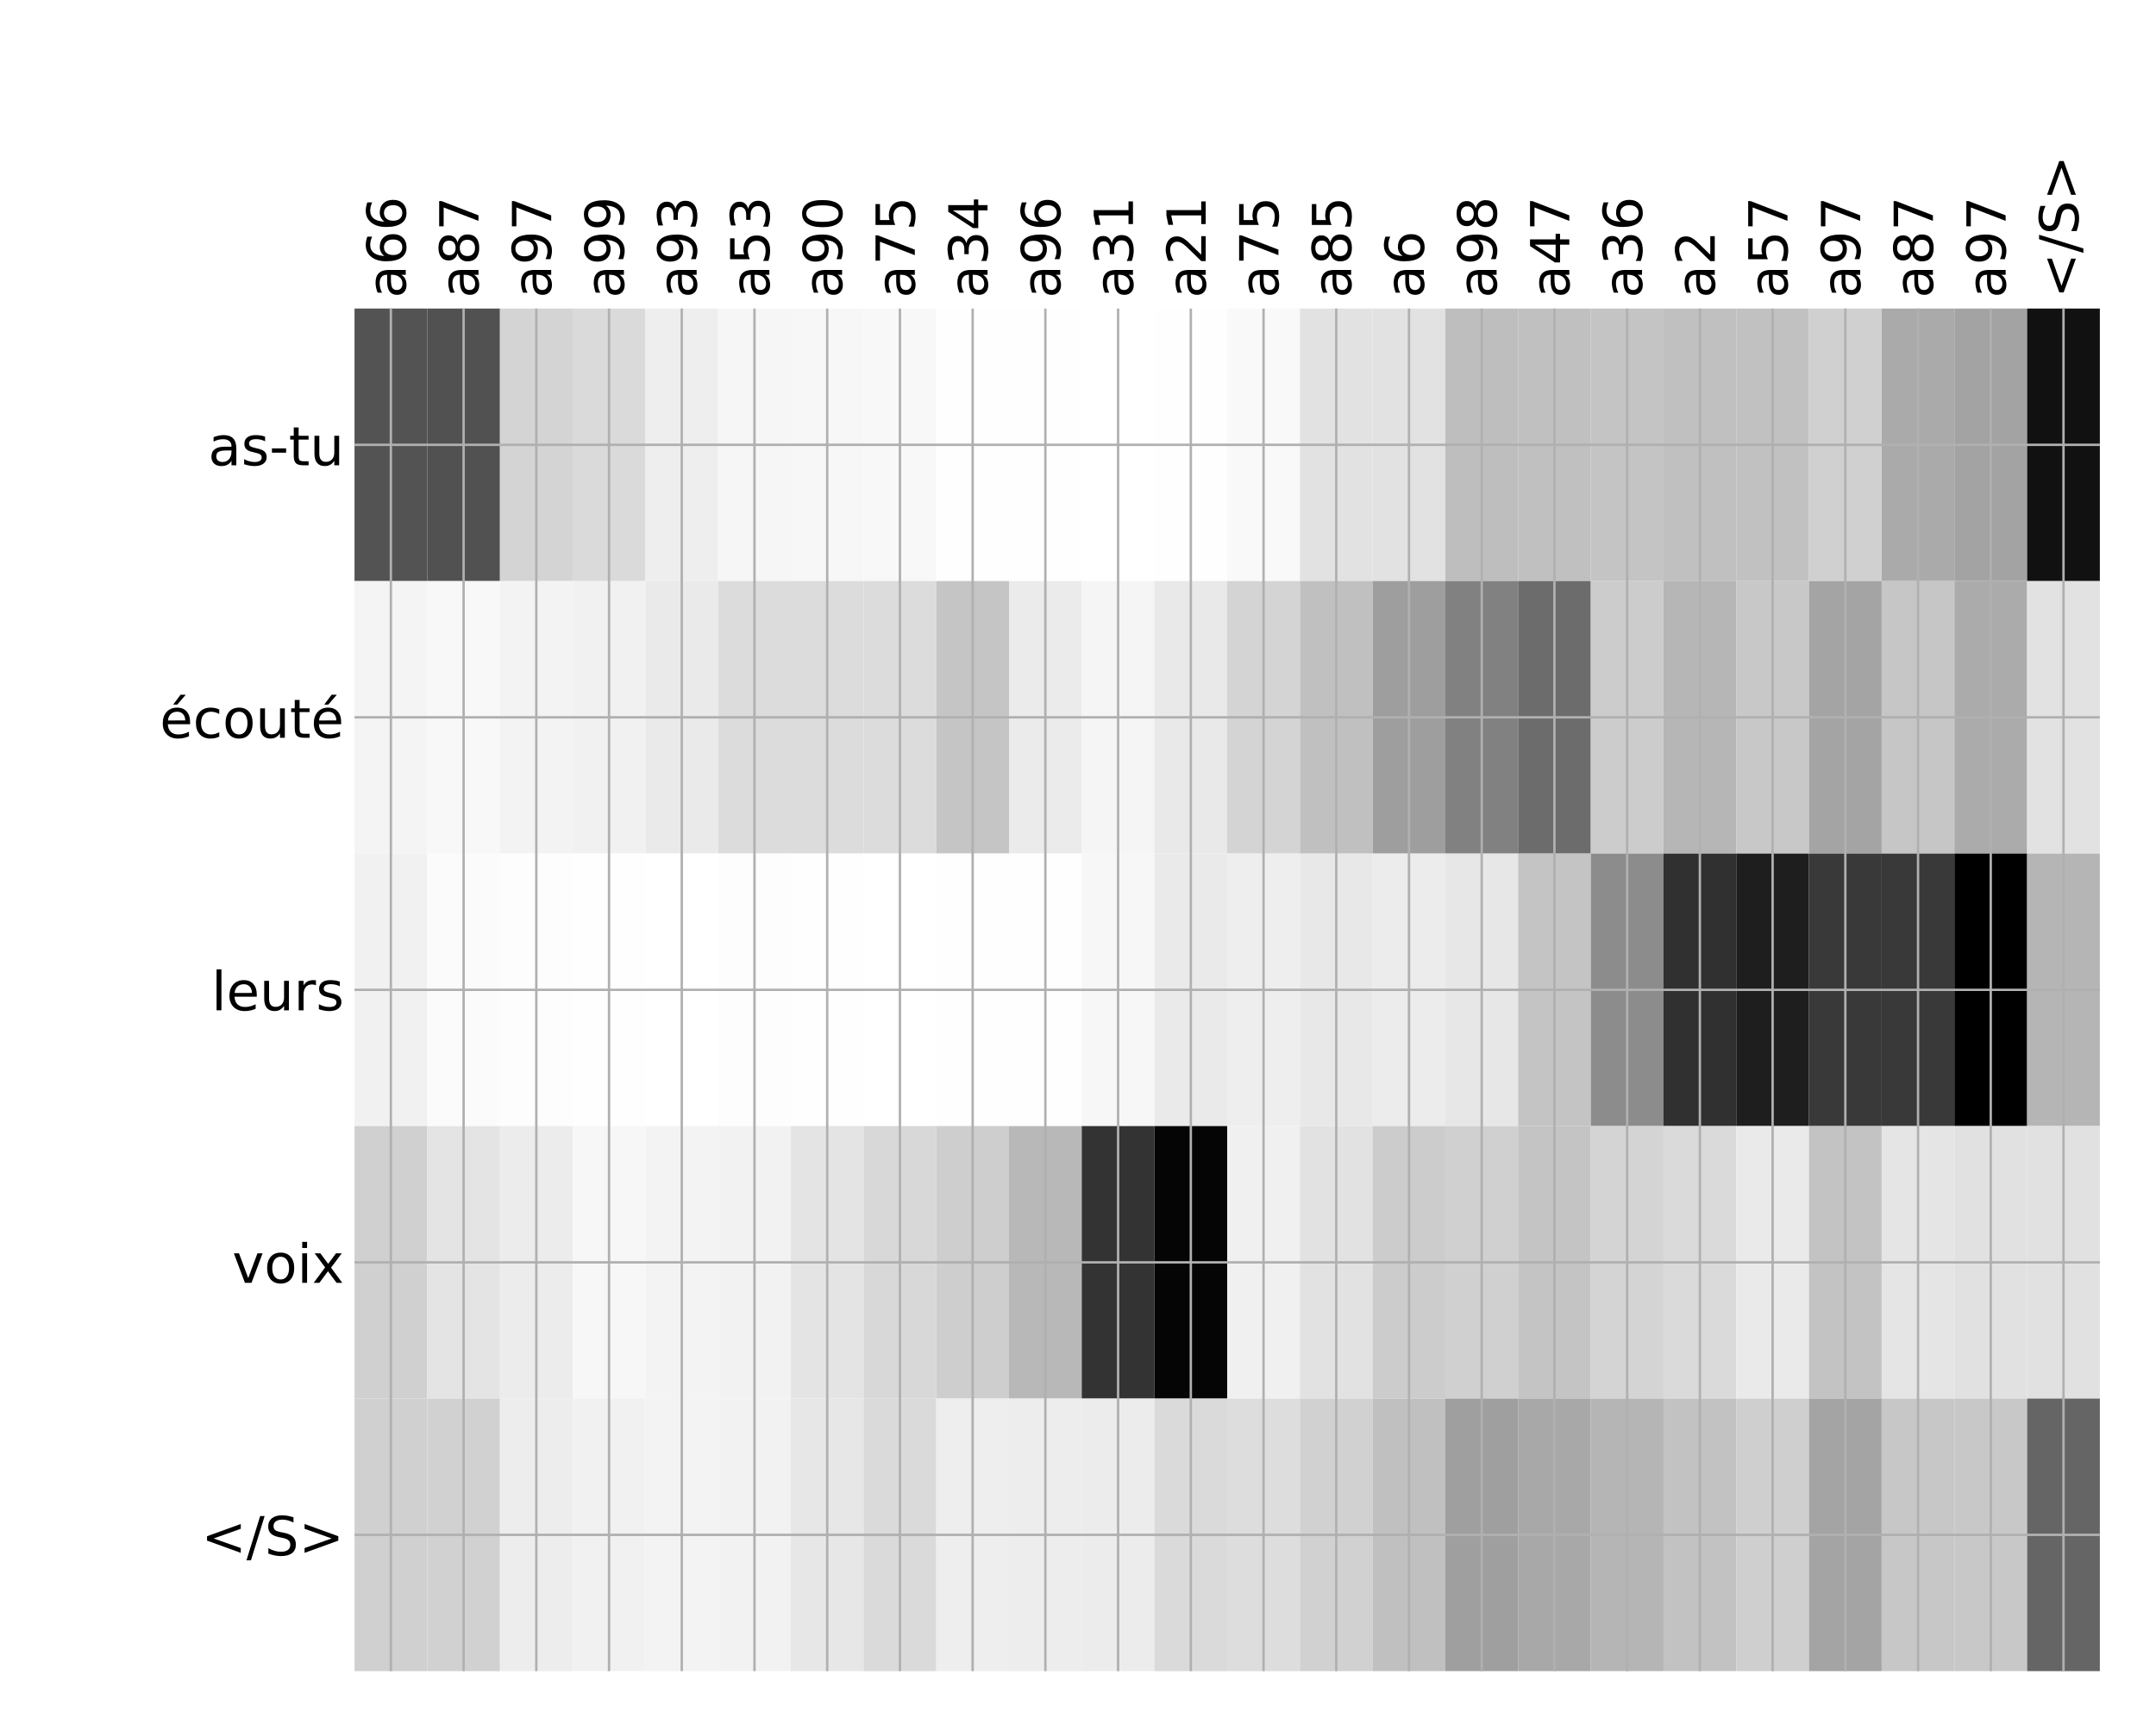 <?xml version="1.0" encoding="utf-8" standalone="no"?>
<!DOCTYPE svg PUBLIC "-//W3C//DTD SVG 1.1//EN"
  "http://www.w3.org/Graphics/SVG/1.1/DTD/svg11.dtd">
<!-- Created with matplotlib (http://matplotlib.org/) -->
<svg height="576pt" version="1.1" viewBox="0 0 720 576" width="720pt" xmlns="http://www.w3.org/2000/svg" xmlns:xlink="http://www.w3.org/1999/xlink">
 <defs>
  <style type="text/css">
*{stroke-linecap:butt;stroke-linejoin:round;}
  </style>
 </defs>
 <g id="figure_1">
  <g id="patch_1">
   <path d="M 0 576 
L 720 576 
L 720 0 
L 0 0 
z
" style="fill:#ffffff;"/>
  </g>
  <g id="axes_1">
   <g id="PolyCollection_1">
    <path clip-path="url(#pa4b819a53f)" d="M 118.391 103.033 
L 118.391 194.027 
L 142.676 194.027 
L 142.676 103.033 
L 118.391 103.033 
z
" style="fill:#535353;"/>
    <path clip-path="url(#pa4b819a53f)" d="M 142.676 103.033 
L 142.676 194.027 
L 166.962 194.027 
L 166.962 103.033 
L 142.676 103.033 
z
" style="fill:#515151;"/>
    <path clip-path="url(#pa4b819a53f)" d="M 166.962 103.033 
L 166.962 194.027 
L 191.248 194.027 
L 191.248 103.033 
L 166.962 103.033 
z
" style="fill:#d4d4d4;"/>
    <path clip-path="url(#pa4b819a53f)" d="M 191.248 103.033 
L 191.248 194.027 
L 215.534 194.027 
L 215.534 103.033 
L 191.248 103.033 
z
" style="fill:#dadada;"/>
    <path clip-path="url(#pa4b819a53f)" d="M 215.534 103.033 
L 215.534 194.027 
L 239.82 194.027 
L 239.82 103.033 
L 215.534 103.033 
z
" style="fill:#eeeeee;"/>
    <path clip-path="url(#pa4b819a53f)" d="M 239.82 103.033 
L 239.82 194.027 
L 264.105 194.027 
L 264.105 103.033 
L 239.82 103.033 
z
" style="fill:#f6f6f6;"/>
    <path clip-path="url(#pa4b819a53f)" d="M 264.105 103.033 
L 264.105 194.027 
L 288.391 194.027 
L 288.391 103.033 
L 264.105 103.033 
z
" style="fill:#f7f7f7;"/>
    <path clip-path="url(#pa4b819a53f)" d="M 288.391 103.033 
L 288.391 194.027 
L 312.677 194.027 
L 312.677 103.033 
L 288.391 103.033 
z
" style="fill:#f8f8f8;"/>
    <path clip-path="url(#pa4b819a53f)" d="M 312.677 103.033 
L 312.677 194.027 
L 336.963 194.027 
L 336.963 103.033 
L 312.677 103.033 
z
" style="fill:#fefefe;"/>
    <path clip-path="url(#pa4b819a53f)" d="M 336.963 103.033 
L 336.963 194.027 
L 361.249 194.027 
L 361.249 103.033 
L 336.963 103.033 
z
" style="fill:#fefefe;"/>
    <path clip-path="url(#pa4b819a53f)" d="M 361.249 103.033 
L 361.249 194.027 
L 385.535 194.027 
L 385.535 103.033 
L 361.249 103.033 
z
" style="fill:#ffffff;"/>
    <path clip-path="url(#pa4b819a53f)" d="M 385.535 103.033 
L 385.535 194.027 
L 409.82 194.027 
L 409.82 103.033 
L 385.535 103.033 
z
" style="fill:#fefefe;"/>
    <path clip-path="url(#pa4b819a53f)" d="M 409.82 103.033 
L 409.82 194.027 
L 434.106 194.027 
L 434.106 103.033 
L 409.82 103.033 
z
" style="fill:#f9f9f9;"/>
    <path clip-path="url(#pa4b819a53f)" d="M 434.106 103.033 
L 434.106 194.027 
L 458.392 194.027 
L 458.392 103.033 
L 434.106 103.033 
z
" style="fill:#e2e2e2;"/>
    <path clip-path="url(#pa4b819a53f)" d="M 458.392 103.033 
L 458.392 194.027 
L 482.678 194.027 
L 482.678 103.033 
L 458.392 103.033 
z
" style="fill:#e2e2e2;"/>
    <path clip-path="url(#pa4b819a53f)" d="M 482.678 103.033 
L 482.678 194.027 
L 506.964 194.027 
L 506.964 103.033 
L 482.678 103.033 
z
" style="fill:#bebebe;"/>
    <path clip-path="url(#pa4b819a53f)" d="M 506.964 103.033 
L 506.964 194.027 
L 531.249 194.027 
L 531.249 103.033 
L 506.964 103.033 
z
" style="fill:#c0c0c0;"/>
    <path clip-path="url(#pa4b819a53f)" d="M 531.249 103.033 
L 531.249 194.027 
L 555.535 194.027 
L 555.535 103.033 
L 531.249 103.033 
z
" style="fill:#c4c4c4;"/>
    <path clip-path="url(#pa4b819a53f)" d="M 555.535 103.033 
L 555.535 194.027 
L 579.821 194.027 
L 579.821 103.033 
L 555.535 103.033 
z
" style="fill:#c0c0c0;"/>
    <path clip-path="url(#pa4b819a53f)" d="M 579.821 103.033 
L 579.821 194.027 
L 604.107 194.027 
L 604.107 103.033 
L 579.821 103.033 
z
" style="fill:#c1c1c1;"/>
    <path clip-path="url(#pa4b819a53f)" d="M 604.107 103.033 
L 604.107 194.027 
L 628.393 194.027 
L 628.393 103.033 
L 604.107 103.033 
z
" style="fill:#d0d0d0;"/>
    <path clip-path="url(#pa4b819a53f)" d="M 628.393 103.033 
L 628.393 194.027 
L 652.678 194.027 
L 652.678 103.033 
L 628.393 103.033 
z
" style="fill:#aaaaaa;"/>
    <path clip-path="url(#pa4b819a53f)" d="M 652.678 103.033 
L 652.678 194.027 
L 676.964 194.027 
L 676.964 103.033 
L 652.678 103.033 
z
" style="fill:#a3a3a3;"/>
    <path clip-path="url(#pa4b819a53f)" d="M 676.964 103.033 
L 676.964 194.027 
L 701.25 194.027 
L 701.25 103.033 
L 676.964 103.033 
z
" style="fill:#111111;"/>
    <path clip-path="url(#pa4b819a53f)" d="M 118.391 194.027 
L 118.391 285.02 
L 142.676 285.02 
L 142.676 194.027 
L 118.391 194.027 
z
" style="fill:#f4f4f4;"/>
    <path clip-path="url(#pa4b819a53f)" d="M 142.676 194.027 
L 142.676 285.02 
L 166.962 285.02 
L 166.962 194.027 
L 142.676 194.027 
z
" style="fill:#f8f8f8;"/>
    <path clip-path="url(#pa4b819a53f)" d="M 166.962 194.027 
L 166.962 285.02 
L 191.248 285.02 
L 191.248 194.027 
L 166.962 194.027 
z
" style="fill:#f3f3f3;"/>
    <path clip-path="url(#pa4b819a53f)" d="M 191.248 194.027 
L 191.248 285.02 
L 215.534 285.02 
L 215.534 194.027 
L 191.248 194.027 
z
" style="fill:#f1f1f1;"/>
    <path clip-path="url(#pa4b819a53f)" d="M 215.534 194.027 
L 215.534 285.02 
L 239.82 285.02 
L 239.82 194.027 
L 215.534 194.027 
z
" style="fill:#eaeaea;"/>
    <path clip-path="url(#pa4b819a53f)" d="M 239.82 194.027 
L 239.82 285.02 
L 264.105 285.02 
L 264.105 194.027 
L 239.82 194.027 
z
" style="fill:#dcdcdc;"/>
    <path clip-path="url(#pa4b819a53f)" d="M 264.105 194.027 
L 264.105 285.02 
L 288.391 285.02 
L 288.391 194.027 
L 264.105 194.027 
z
" style="fill:#dcdcdc;"/>
    <path clip-path="url(#pa4b819a53f)" d="M 288.391 194.027 
L 288.391 285.02 
L 312.677 285.02 
L 312.677 194.027 
L 288.391 194.027 
z
" style="fill:#dcdcdc;"/>
    <path clip-path="url(#pa4b819a53f)" d="M 312.677 194.027 
L 312.677 285.02 
L 336.963 285.02 
L 336.963 194.027 
L 312.677 194.027 
z
" style="fill:#c5c5c5;"/>
    <path clip-path="url(#pa4b819a53f)" d="M 336.963 194.027 
L 336.963 285.02 
L 361.249 285.02 
L 361.249 194.027 
L 336.963 194.027 
z
" style="fill:#ebebeb;"/>
    <path clip-path="url(#pa4b819a53f)" d="M 361.249 194.027 
L 361.249 285.02 
L 385.535 285.02 
L 385.535 194.027 
L 361.249 194.027 
z
" style="fill:#f5f5f5;"/>
    <path clip-path="url(#pa4b819a53f)" d="M 385.535 194.027 
L 385.535 285.02 
L 409.82 285.02 
L 409.82 194.027 
L 385.535 194.027 
z
" style="fill:#e9e9e9;"/>
    <path clip-path="url(#pa4b819a53f)" d="M 409.82 194.027 
L 409.82 285.02 
L 434.106 285.02 
L 434.106 194.027 
L 409.82 194.027 
z
" style="fill:#d4d4d4;"/>
    <path clip-path="url(#pa4b819a53f)" d="M 434.106 194.027 
L 434.106 285.02 
L 458.392 285.02 
L 458.392 194.027 
L 434.106 194.027 
z
" style="fill:#c0c0c0;"/>
    <path clip-path="url(#pa4b819a53f)" d="M 458.392 194.027 
L 458.392 285.02 
L 482.678 285.02 
L 482.678 194.027 
L 458.392 194.027 
z
" style="fill:#9e9e9e;"/>
    <path clip-path="url(#pa4b819a53f)" d="M 482.678 194.027 
L 482.678 285.02 
L 506.964 285.02 
L 506.964 194.027 
L 482.678 194.027 
z
" style="fill:#818181;"/>
    <path clip-path="url(#pa4b819a53f)" d="M 506.964 194.027 
L 506.964 285.02 
L 531.249 285.02 
L 531.249 194.027 
L 506.964 194.027 
z
" style="fill:#6c6c6c;"/>
    <path clip-path="url(#pa4b819a53f)" d="M 531.249 194.027 
L 531.249 285.02 
L 555.535 285.02 
L 555.535 194.027 
L 531.249 194.027 
z
" style="fill:#cccccc;"/>
    <path clip-path="url(#pa4b819a53f)" d="M 555.535 194.027 
L 555.535 285.02 
L 579.821 285.02 
L 579.821 194.027 
L 555.535 194.027 
z
" style="fill:#b6b6b6;"/>
    <path clip-path="url(#pa4b819a53f)" d="M 579.821 194.027 
L 579.821 285.02 
L 604.107 285.02 
L 604.107 194.027 
L 579.821 194.027 
z
" style="fill:#c8c8c8;"/>
    <path clip-path="url(#pa4b819a53f)" d="M 604.107 194.027 
L 604.107 285.02 
L 628.393 285.02 
L 628.393 194.027 
L 604.107 194.027 
z
" style="fill:#a4a4a4;"/>
    <path clip-path="url(#pa4b819a53f)" d="M 628.393 194.027 
L 628.393 285.02 
L 652.678 285.02 
L 652.678 194.027 
L 628.393 194.027 
z
" style="fill:#c6c6c6;"/>
    <path clip-path="url(#pa4b819a53f)" d="M 652.678 194.027 
L 652.678 285.02 
L 676.964 285.02 
L 676.964 194.027 
L 652.678 194.027 
z
" style="fill:#ababab;"/>
    <path clip-path="url(#pa4b819a53f)" d="M 676.964 194.027 
L 676.964 285.02 
L 701.25 285.02 
L 701.25 194.027 
L 676.964 194.027 
z
" style="fill:#e2e2e2;"/>
    <path clip-path="url(#pa4b819a53f)" d="M 118.391 285.02 
L 118.391 376.013 
L 142.676 376.013 
L 142.676 285.02 
L 118.391 285.02 
z
" style="fill:#f1f1f1;"/>
    <path clip-path="url(#pa4b819a53f)" d="M 142.676 285.02 
L 142.676 376.013 
L 166.962 376.013 
L 166.962 285.02 
L 142.676 285.02 
z
" style="fill:#fbfbfb;"/>
    <path clip-path="url(#pa4b819a53f)" d="M 166.962 285.02 
L 166.962 376.013 
L 191.248 376.013 
L 191.248 285.02 
L 166.962 285.02 
z
" style="fill:#fdfdfd;"/>
    <path clip-path="url(#pa4b819a53f)" d="M 191.248 285.02 
L 191.248 376.013 
L 215.534 376.013 
L 215.534 285.02 
L 191.248 285.02 
z
" style="fill:#fefefe;"/>
    <path clip-path="url(#pa4b819a53f)" d="M 215.534 285.02 
L 215.534 376.013 
L 239.82 376.013 
L 239.82 285.02 
L 215.534 285.02 
z
" style="fill:#ffffff;"/>
    <path clip-path="url(#pa4b819a53f)" d="M 239.82 285.02 
L 239.82 376.013 
L 264.105 376.013 
L 264.105 285.02 
L 239.82 285.02 
z
" style="fill:#fdfdfd;"/>
    <path clip-path="url(#pa4b819a53f)" d="M 264.105 285.02 
L 264.105 376.013 
L 288.391 376.013 
L 288.391 285.02 
L 264.105 285.02 
z
" style="fill:#fefefe;"/>
    <path clip-path="url(#pa4b819a53f)" d="M 288.391 285.02 
L 288.391 376.013 
L 312.677 376.013 
L 312.677 285.02 
L 288.391 285.02 
z
" style="fill:#ffffff;"/>
    <path clip-path="url(#pa4b819a53f)" d="M 312.677 285.02 
L 312.677 376.013 
L 336.963 376.013 
L 336.963 285.02 
L 312.677 285.02 
z
" style="fill:#fefefe;"/>
    <path clip-path="url(#pa4b819a53f)" d="M 336.963 285.02 
L 336.963 376.013 
L 361.249 376.013 
L 361.249 285.02 
L 336.963 285.02 
z
" style="fill:#fefefe;"/>
    <path clip-path="url(#pa4b819a53f)" d="M 361.249 285.02 
L 361.249 376.013 
L 385.535 376.013 
L 385.535 285.02 
L 361.249 285.02 
z
" style="fill:#f7f7f7;"/>
    <path clip-path="url(#pa4b819a53f)" d="M 385.535 285.02 
L 385.535 376.013 
L 409.82 376.013 
L 409.82 285.02 
L 385.535 285.02 
z
" style="fill:#eaeaea;"/>
    <path clip-path="url(#pa4b819a53f)" d="M 409.82 285.02 
L 409.82 376.013 
L 434.106 376.013 
L 434.106 285.02 
L 409.82 285.02 
z
" style="fill:#eeeeee;"/>
    <path clip-path="url(#pa4b819a53f)" d="M 434.106 285.02 
L 434.106 376.013 
L 458.392 376.013 
L 458.392 285.02 
L 434.106 285.02 
z
" style="fill:#e8e8e8;"/>
    <path clip-path="url(#pa4b819a53f)" d="M 458.392 285.02 
L 458.392 376.013 
L 482.678 376.013 
L 482.678 285.02 
L 458.392 285.02 
z
" style="fill:#ececec;"/>
    <path clip-path="url(#pa4b819a53f)" d="M 482.678 285.02 
L 482.678 376.013 
L 506.964 376.013 
L 506.964 285.02 
L 482.678 285.02 
z
" style="fill:#e7e7e7;"/>
    <path clip-path="url(#pa4b819a53f)" d="M 506.964 285.02 
L 506.964 376.013 
L 531.249 376.013 
L 531.249 285.02 
L 506.964 285.02 
z
" style="fill:#c4c4c4;"/>
    <path clip-path="url(#pa4b819a53f)" d="M 531.249 285.02 
L 531.249 376.013 
L 555.535 376.013 
L 555.535 285.02 
L 531.249 285.02 
z
" style="fill:#8c8c8c;"/>
    <path clip-path="url(#pa4b819a53f)" d="M 555.535 285.02 
L 555.535 376.013 
L 579.821 376.013 
L 579.821 285.02 
L 555.535 285.02 
z
" style="fill:#303030;"/>
    <path clip-path="url(#pa4b819a53f)" d="M 579.821 285.02 
L 579.821 376.013 
L 604.107 376.013 
L 604.107 285.02 
L 579.821 285.02 
z
" style="fill:#1e1e1e;"/>
    <path clip-path="url(#pa4b819a53f)" d="M 604.107 285.02 
L 604.107 376.013 
L 628.393 376.013 
L 628.393 285.02 
L 604.107 285.02 
z
" style="fill:#393939;"/>
    <path clip-path="url(#pa4b819a53f)" d="M 628.393 285.02 
L 628.393 376.013 
L 652.678 376.013 
L 652.678 285.02 
L 628.393 285.02 
z
" style="fill:#393939;"/>
    <path clip-path="url(#pa4b819a53f)" d="M 652.678 285.02 
L 652.678 376.013 
L 676.964 376.013 
L 676.964 285.02 
L 652.678 285.02 
z
"/>
    <path clip-path="url(#pa4b819a53f)" d="M 676.964 285.02 
L 676.964 376.013 
L 701.25 376.013 
L 701.25 285.02 
L 676.964 285.02 
z
" style="fill:#b5b5b5;"/>
    <path clip-path="url(#pa4b819a53f)" d="M 118.391 376.013 
L 118.391 467.007 
L 142.676 467.007 
L 142.676 376.013 
L 118.391 376.013 
z
" style="fill:#d0d0d0;"/>
    <path clip-path="url(#pa4b819a53f)" d="M 142.676 376.013 
L 142.676 467.007 
L 166.962 467.007 
L 166.962 376.013 
L 142.676 376.013 
z
" style="fill:#e4e4e4;"/>
    <path clip-path="url(#pa4b819a53f)" d="M 166.962 376.013 
L 166.962 467.007 
L 191.248 467.007 
L 191.248 376.013 
L 166.962 376.013 
z
" style="fill:#ececec;"/>
    <path clip-path="url(#pa4b819a53f)" d="M 191.248 376.013 
L 191.248 467.007 
L 215.534 467.007 
L 215.534 376.013 
L 191.248 376.013 
z
" style="fill:#f7f7f7;"/>
    <path clip-path="url(#pa4b819a53f)" d="M 215.534 376.013 
L 215.534 467.007 
L 239.82 467.007 
L 239.82 376.013 
L 215.534 376.013 
z
" style="fill:#f3f3f3;"/>
    <path clip-path="url(#pa4b819a53f)" d="M 239.82 376.013 
L 239.82 467.007 
L 264.105 467.007 
L 264.105 376.013 
L 239.82 376.013 
z
" style="fill:#f2f2f2;"/>
    <path clip-path="url(#pa4b819a53f)" d="M 264.105 376.013 
L 264.105 467.007 
L 288.391 467.007 
L 288.391 376.013 
L 264.105 376.013 
z
" style="fill:#e4e4e4;"/>
    <path clip-path="url(#pa4b819a53f)" d="M 288.391 376.013 
L 288.391 467.007 
L 312.677 467.007 
L 312.677 376.013 
L 288.391 376.013 
z
" style="fill:#d8d8d8;"/>
    <path clip-path="url(#pa4b819a53f)" d="M 312.677 376.013 
L 312.677 467.007 
L 336.963 467.007 
L 336.963 376.013 
L 312.677 376.013 
z
" style="fill:#cecece;"/>
    <path clip-path="url(#pa4b819a53f)" d="M 336.963 376.013 
L 336.963 467.007 
L 361.249 467.007 
L 361.249 376.013 
L 336.963 376.013 
z
" style="fill:#b8b8b8;"/>
    <path clip-path="url(#pa4b819a53f)" d="M 361.249 376.013 
L 361.249 467.007 
L 385.535 467.007 
L 385.535 376.013 
L 361.249 376.013 
z
" style="fill:#333333;"/>
    <path clip-path="url(#pa4b819a53f)" d="M 385.535 376.013 
L 385.535 467.007 
L 409.82 467.007 
L 409.82 376.013 
L 385.535 376.013 
z
" style="fill:#050505;"/>
    <path clip-path="url(#pa4b819a53f)" d="M 409.82 376.013 
L 409.82 467.007 
L 434.106 467.007 
L 434.106 376.013 
L 409.82 376.013 
z
" style="fill:#f0f0f0;"/>
    <path clip-path="url(#pa4b819a53f)" d="M 434.106 376.013 
L 434.106 467.007 
L 458.392 467.007 
L 458.392 376.013 
L 434.106 376.013 
z
" style="fill:#e2e2e2;"/>
    <path clip-path="url(#pa4b819a53f)" d="M 458.392 376.013 
L 458.392 467.007 
L 482.678 467.007 
L 482.678 376.013 
L 458.392 376.013 
z
" style="fill:#cccccc;"/>
    <path clip-path="url(#pa4b819a53f)" d="M 482.678 376.013 
L 482.678 467.007 
L 506.964 467.007 
L 506.964 376.013 
L 482.678 376.013 
z
" style="fill:#d0d0d0;"/>
    <path clip-path="url(#pa4b819a53f)" d="M 506.964 376.013 
L 506.964 467.007 
L 531.249 467.007 
L 531.249 376.013 
L 506.964 376.013 
z
" style="fill:#c4c4c4;"/>
    <path clip-path="url(#pa4b819a53f)" d="M 531.249 376.013 
L 531.249 467.007 
L 555.535 467.007 
L 555.535 376.013 
L 531.249 376.013 
z
" style="fill:#d4d4d4;"/>
    <path clip-path="url(#pa4b819a53f)" d="M 555.535 376.013 
L 555.535 467.007 
L 579.821 467.007 
L 579.821 376.013 
L 555.535 376.013 
z
" style="fill:#dadada;"/>
    <path clip-path="url(#pa4b819a53f)" d="M 579.821 376.013 
L 579.821 467.007 
L 604.107 467.007 
L 604.107 376.013 
L 579.821 376.013 
z
" style="fill:#eaeaea;"/>
    <path clip-path="url(#pa4b819a53f)" d="M 604.107 376.013 
L 604.107 467.007 
L 628.393 467.007 
L 628.393 376.013 
L 604.107 376.013 
z
" style="fill:#c3c3c3;"/>
    <path clip-path="url(#pa4b819a53f)" d="M 628.393 376.013 
L 628.393 467.007 
L 652.678 467.007 
L 652.678 376.013 
L 628.393 376.013 
z
" style="fill:#e5e5e5;"/>
    <path clip-path="url(#pa4b819a53f)" d="M 652.678 376.013 
L 652.678 467.007 
L 676.964 467.007 
L 676.964 376.013 
L 652.678 376.013 
z
" style="fill:#e1e1e1;"/>
    <path clip-path="url(#pa4b819a53f)" d="M 676.964 376.013 
L 676.964 467.007 
L 701.25 467.007 
L 701.25 376.013 
L 676.964 376.013 
z
" style="fill:#e1e1e1;"/>
    <path clip-path="url(#pa4b819a53f)" d="M 118.391 467.007 
L 118.391 558 
L 142.676 558 
L 142.676 467.007 
L 118.391 467.007 
z
" style="fill:#d0d0d0;"/>
    <path clip-path="url(#pa4b819a53f)" d="M 142.676 467.007 
L 142.676 558 
L 166.962 558 
L 166.962 467.007 
L 142.676 467.007 
z
" style="fill:#d1d1d1;"/>
    <path clip-path="url(#pa4b819a53f)" d="M 166.962 467.007 
L 166.962 558 
L 191.248 558 
L 191.248 467.007 
L 166.962 467.007 
z
" style="fill:#ededed;"/>
    <path clip-path="url(#pa4b819a53f)" d="M 191.248 467.007 
L 191.248 558 
L 215.534 558 
L 215.534 467.007 
L 191.248 467.007 
z
" style="fill:#f1f1f1;"/>
    <path clip-path="url(#pa4b819a53f)" d="M 215.534 467.007 
L 215.534 558 
L 239.82 558 
L 239.82 467.007 
L 215.534 467.007 
z
" style="fill:#f3f3f3;"/>
    <path clip-path="url(#pa4b819a53f)" d="M 239.82 467.007 
L 239.82 558 
L 264.105 558 
L 264.105 467.007 
L 239.82 467.007 
z
" style="fill:#f2f2f2;"/>
    <path clip-path="url(#pa4b819a53f)" d="M 264.105 467.007 
L 264.105 558 
L 288.391 558 
L 288.391 467.007 
L 264.105 467.007 
z
" style="fill:#e7e7e7;"/>
    <path clip-path="url(#pa4b819a53f)" d="M 288.391 467.007 
L 288.391 558 
L 312.677 558 
L 312.677 467.007 
L 288.391 467.007 
z
" style="fill:#dadada;"/>
    <path clip-path="url(#pa4b819a53f)" d="M 312.677 467.007 
L 312.677 558 
L 336.963 558 
L 336.963 467.007 
L 312.677 467.007 
z
" style="fill:#eeeeee;"/>
    <path clip-path="url(#pa4b819a53f)" d="M 336.963 467.007 
L 336.963 558 
L 361.249 558 
L 361.249 467.007 
L 336.963 467.007 
z
" style="fill:#ededed;"/>
    <path clip-path="url(#pa4b819a53f)" d="M 361.249 467.007 
L 361.249 558 
L 385.535 558 
L 385.535 467.007 
L 361.249 467.007 
z
" style="fill:#ececec;"/>
    <path clip-path="url(#pa4b819a53f)" d="M 385.535 467.007 
L 385.535 558 
L 409.82 558 
L 409.82 467.007 
L 385.535 467.007 
z
" style="fill:#dadada;"/>
    <path clip-path="url(#pa4b819a53f)" d="M 409.82 467.007 
L 409.82 558 
L 434.106 558 
L 434.106 467.007 
L 409.82 467.007 
z
" style="fill:#dddddd;"/>
    <path clip-path="url(#pa4b819a53f)" d="M 434.106 467.007 
L 434.106 558 
L 458.392 558 
L 458.392 467.007 
L 434.106 467.007 
z
" style="fill:#d1d1d1;"/>
    <path clip-path="url(#pa4b819a53f)" d="M 458.392 467.007 
L 458.392 558 
L 482.678 558 
L 482.678 467.007 
L 458.392 467.007 
z
" style="fill:#c0c0c0;"/>
    <path clip-path="url(#pa4b819a53f)" d="M 482.678 467.007 
L 482.678 558 
L 506.964 558 
L 506.964 467.007 
L 482.678 467.007 
z
" style="fill:#9f9f9f;"/>
    <path clip-path="url(#pa4b819a53f)" d="M 506.964 467.007 
L 506.964 558 
L 531.249 558 
L 531.249 467.007 
L 506.964 467.007 
z
" style="fill:#a8a8a8;"/>
    <path clip-path="url(#pa4b819a53f)" d="M 531.249 467.007 
L 531.249 558 
L 555.535 558 
L 555.535 467.007 
L 531.249 467.007 
z
" style="fill:#b5b5b5;"/>
    <path clip-path="url(#pa4b819a53f)" d="M 555.535 467.007 
L 555.535 558 
L 579.821 558 
L 579.821 467.007 
L 555.535 467.007 
z
" style="fill:#c2c2c2;"/>
    <path clip-path="url(#pa4b819a53f)" d="M 579.821 467.007 
L 579.821 558 
L 604.107 558 
L 604.107 467.007 
L 579.821 467.007 
z
" style="fill:#cfcfcf;"/>
    <path clip-path="url(#pa4b819a53f)" d="M 604.107 467.007 
L 604.107 558 
L 628.393 558 
L 628.393 467.007 
L 604.107 467.007 
z
" style="fill:#a4a4a4;"/>
    <path clip-path="url(#pa4b819a53f)" d="M 628.393 467.007 
L 628.393 558 
L 652.678 558 
L 652.678 467.007 
L 628.393 467.007 
z
" style="fill:#c7c7c7;"/>
    <path clip-path="url(#pa4b819a53f)" d="M 652.678 467.007 
L 652.678 558 
L 676.964 558 
L 676.964 467.007 
L 652.678 467.007 
z
" style="fill:#c8c8c8;"/>
    <path clip-path="url(#pa4b819a53f)" d="M 676.964 467.007 
L 676.964 558 
L 701.25 558 
L 701.25 467.007 
L 676.964 467.007 
z
" style="fill:#656565;"/>
   </g>
   <g id="matplotlib.axis_1">
    <g id="xtick_1">
     <g id="line2d_1">
      <path clip-path="url(#pa4b819a53f)" d="M 130.534 558 
L 130.534 103.033 
" style="fill:none;stroke:#b0b0b0;stroke-linecap:square;stroke-width:0.8;"/>
     </g>
     <g id="line2d_2"/>
     <g id="text_1">
      <!-- a66 -->
      <defs>
       <path d="M 34.281 27.484 
Q 23.391 27.484 19.188 25 
Q 14.984 22.516 14.984 16.5 
Q 14.984 11.719 18.141 8.906 
Q 21.297 6.109 26.703 6.109 
Q 34.188 6.109 38.703 11.406 
Q 43.219 16.703 43.219 25.484 
L 43.219 27.484 
z
M 52.203 31.203 
L 52.203 0 
L 43.219 0 
L 43.219 8.297 
Q 40.141 3.328 35.547 0.953 
Q 30.953 -1.422 24.312 -1.422 
Q 15.922 -1.422 10.953 3.297 
Q 6 8.016 6 15.922 
Q 6 25.141 12.172 29.828 
Q 18.359 34.516 30.609 34.516 
L 43.219 34.516 
L 43.219 35.406 
Q 43.219 41.609 39.141 45 
Q 35.062 48.391 27.688 48.391 
Q 23 48.391 18.547 47.266 
Q 14.109 46.141 10.016 43.891 
L 10.016 52.203 
Q 14.938 54.109 19.578 55.047 
Q 24.219 56 28.609 56 
Q 40.484 56 46.344 49.844 
Q 52.203 43.703 52.203 31.203 
z
" id="DejaVuSans-61"/>
       <path d="M 33.016 40.375 
Q 26.375 40.375 22.484 35.828 
Q 18.609 31.297 18.609 23.391 
Q 18.609 15.531 22.484 10.953 
Q 26.375 6.391 33.016 6.391 
Q 39.656 6.391 43.531 10.953 
Q 47.406 15.531 47.406 23.391 
Q 47.406 31.297 43.531 35.828 
Q 39.656 40.375 33.016 40.375 
z
M 52.594 71.297 
L 52.594 62.312 
Q 48.875 64.062 45.094 64.984 
Q 41.312 65.922 37.594 65.922 
Q 27.828 65.922 22.672 59.328 
Q 17.531 52.734 16.797 39.406 
Q 19.672 43.656 24.016 45.922 
Q 28.375 48.188 33.594 48.188 
Q 44.578 48.188 50.953 41.516 
Q 57.328 34.859 57.328 23.391 
Q 57.328 12.156 50.688 5.359 
Q 44.047 -1.422 33.016 -1.422 
Q 20.359 -1.422 13.672 8.266 
Q 6.984 17.969 6.984 36.375 
Q 6.984 53.656 15.188 63.938 
Q 23.391 74.219 37.203 74.219 
Q 40.922 74.219 44.703 73.484 
Q 48.484 72.75 52.594 71.297 
z
" id="DejaVuSans-36"/>
      </defs>
      <g transform="translate(135.5 99.533)rotate(-90)scale(0.18 -0.18)">
       <use xlink:href="#DejaVuSans-61"/>
       <use x="61.279" xlink:href="#DejaVuSans-36"/>
       <use x="124.902" xlink:href="#DejaVuSans-36"/>
      </g>
     </g>
    </g>
    <g id="xtick_2">
     <g id="line2d_3">
      <path clip-path="url(#pa4b819a53f)" d="M 154.819 558 
L 154.819 103.033 
" style="fill:none;stroke:#b0b0b0;stroke-linecap:square;stroke-width:0.8;"/>
     </g>
     <g id="line2d_4"/>
     <g id="text_2">
      <!-- a87 -->
      <defs>
       <path d="M 31.781 34.625 
Q 24.75 34.625 20.719 30.859 
Q 16.703 27.094 16.703 20.516 
Q 16.703 13.922 20.719 10.156 
Q 24.75 6.391 31.781 6.391 
Q 38.812 6.391 42.859 10.172 
Q 46.922 13.969 46.922 20.516 
Q 46.922 27.094 42.891 30.859 
Q 38.875 34.625 31.781 34.625 
z
M 21.922 38.812 
Q 15.578 40.375 12.031 44.719 
Q 8.5 49.078 8.5 55.328 
Q 8.5 64.062 14.719 69.141 
Q 20.953 74.219 31.781 74.219 
Q 42.672 74.219 48.875 69.141 
Q 55.078 64.062 55.078 55.328 
Q 55.078 49.078 51.531 44.719 
Q 48 40.375 41.703 38.812 
Q 48.828 37.156 52.797 32.312 
Q 56.781 27.484 56.781 20.516 
Q 56.781 9.906 50.312 4.234 
Q 43.844 -1.422 31.781 -1.422 
Q 19.734 -1.422 13.25 4.234 
Q 6.781 9.906 6.781 20.516 
Q 6.781 27.484 10.781 32.312 
Q 14.797 37.156 21.922 38.812 
z
M 18.312 54.391 
Q 18.312 48.734 21.844 45.562 
Q 25.391 42.391 31.781 42.391 
Q 38.141 42.391 41.719 45.562 
Q 45.312 48.734 45.312 54.391 
Q 45.312 60.062 41.719 63.234 
Q 38.141 66.406 31.781 66.406 
Q 25.391 66.406 21.844 63.234 
Q 18.312 60.062 18.312 54.391 
z
" id="DejaVuSans-38"/>
       <path d="M 8.203 72.906 
L 55.078 72.906 
L 55.078 68.703 
L 28.609 0 
L 18.312 0 
L 43.219 64.594 
L 8.203 64.594 
z
" id="DejaVuSans-37"/>
      </defs>
      <g transform="translate(159.786 99.533)rotate(-90)scale(0.18 -0.18)">
       <use xlink:href="#DejaVuSans-61"/>
       <use x="61.279" xlink:href="#DejaVuSans-38"/>
       <use x="124.902" xlink:href="#DejaVuSans-37"/>
      </g>
     </g>
    </g>
    <g id="xtick_3">
     <g id="line2d_5">
      <path clip-path="url(#pa4b819a53f)" d="M 179.105 558 
L 179.105 103.033 
" style="fill:none;stroke:#b0b0b0;stroke-linecap:square;stroke-width:0.8;"/>
     </g>
     <g id="line2d_6"/>
     <g id="text_3">
      <!-- a97 -->
      <defs>
       <path d="M 10.984 1.516 
L 10.984 10.5 
Q 14.703 8.734 18.5 7.812 
Q 22.312 6.891 25.984 6.891 
Q 35.75 6.891 40.891 13.453 
Q 46.047 20.016 46.781 33.406 
Q 43.953 29.203 39.594 26.953 
Q 35.25 24.703 29.984 24.703 
Q 19.047 24.703 12.672 31.312 
Q 6.297 37.938 6.297 49.422 
Q 6.297 60.641 12.938 67.422 
Q 19.578 74.219 30.609 74.219 
Q 43.266 74.219 49.922 64.516 
Q 56.594 54.828 56.594 36.375 
Q 56.594 19.141 48.406 8.859 
Q 40.234 -1.422 26.422 -1.422 
Q 22.703 -1.422 18.891 -0.688 
Q 15.094 0.047 10.984 1.516 
z
M 30.609 32.422 
Q 37.25 32.422 41.125 36.953 
Q 45.016 41.5 45.016 49.422 
Q 45.016 57.281 41.125 61.844 
Q 37.25 66.406 30.609 66.406 
Q 23.969 66.406 20.094 61.844 
Q 16.219 57.281 16.219 49.422 
Q 16.219 41.5 20.094 36.953 
Q 23.969 32.422 30.609 32.422 
z
" id="DejaVuSans-39"/>
      </defs>
      <g transform="translate(184.072 99.533)rotate(-90)scale(0.18 -0.18)">
       <use xlink:href="#DejaVuSans-61"/>
       <use x="61.279" xlink:href="#DejaVuSans-39"/>
       <use x="124.902" xlink:href="#DejaVuSans-37"/>
      </g>
     </g>
    </g>
    <g id="xtick_4">
     <g id="line2d_7">
      <path clip-path="url(#pa4b819a53f)" d="M 203.391 558 
L 203.391 103.033 
" style="fill:none;stroke:#b0b0b0;stroke-linecap:square;stroke-width:0.8;"/>
     </g>
     <g id="line2d_8"/>
     <g id="text_4">
      <!-- a99 -->
      <g transform="translate(208.358 99.533)rotate(-90)scale(0.18 -0.18)">
       <use xlink:href="#DejaVuSans-61"/>
       <use x="61.279" xlink:href="#DejaVuSans-39"/>
       <use x="124.902" xlink:href="#DejaVuSans-39"/>
      </g>
     </g>
    </g>
    <g id="xtick_5">
     <g id="line2d_9">
      <path clip-path="url(#pa4b819a53f)" d="M 227.677 558 
L 227.677 103.033 
" style="fill:none;stroke:#b0b0b0;stroke-linecap:square;stroke-width:0.8;"/>
     </g>
     <g id="line2d_10"/>
     <g id="text_5">
      <!-- a93 -->
      <defs>
       <path d="M 40.578 39.312 
Q 47.656 37.797 51.625 33 
Q 55.609 28.219 55.609 21.188 
Q 55.609 10.406 48.188 4.484 
Q 40.766 -1.422 27.094 -1.422 
Q 22.516 -1.422 17.656 -0.516 
Q 12.797 0.391 7.625 2.203 
L 7.625 11.719 
Q 11.719 9.328 16.594 8.109 
Q 21.484 6.891 26.812 6.891 
Q 36.078 6.891 40.938 10.547 
Q 45.797 14.203 45.797 21.188 
Q 45.797 27.641 41.281 31.266 
Q 36.766 34.906 28.719 34.906 
L 20.219 34.906 
L 20.219 43.016 
L 29.109 43.016 
Q 36.375 43.016 40.234 45.922 
Q 44.094 48.828 44.094 54.297 
Q 44.094 59.906 40.109 62.906 
Q 36.141 65.922 28.719 65.922 
Q 24.656 65.922 20.016 65.031 
Q 15.375 64.156 9.812 62.312 
L 9.812 71.094 
Q 15.438 72.656 20.344 73.438 
Q 25.25 74.219 29.594 74.219 
Q 40.828 74.219 47.359 69.109 
Q 53.906 64.016 53.906 55.328 
Q 53.906 49.266 50.438 45.094 
Q 46.969 40.922 40.578 39.312 
z
" id="DejaVuSans-33"/>
      </defs>
      <g transform="translate(232.644 99.533)rotate(-90)scale(0.18 -0.18)">
       <use xlink:href="#DejaVuSans-61"/>
       <use x="61.279" xlink:href="#DejaVuSans-39"/>
       <use x="124.902" xlink:href="#DejaVuSans-33"/>
      </g>
     </g>
    </g>
    <g id="xtick_6">
     <g id="line2d_11">
      <path clip-path="url(#pa4b819a53f)" d="M 251.963 558 
L 251.963 103.033 
" style="fill:none;stroke:#b0b0b0;stroke-linecap:square;stroke-width:0.8;"/>
     </g>
     <g id="line2d_12"/>
     <g id="text_6">
      <!-- a53 -->
      <defs>
       <path d="M 10.797 72.906 
L 49.516 72.906 
L 49.516 64.594 
L 19.828 64.594 
L 19.828 46.734 
Q 21.969 47.469 24.109 47.828 
Q 26.266 48.188 28.422 48.188 
Q 40.625 48.188 47.75 41.5 
Q 54.891 34.812 54.891 23.391 
Q 54.891 11.625 47.562 5.094 
Q 40.234 -1.422 26.906 -1.422 
Q 22.312 -1.422 17.547 -0.641 
Q 12.797 0.141 7.719 1.703 
L 7.719 11.625 
Q 12.109 9.234 16.797 8.062 
Q 21.484 6.891 26.703 6.891 
Q 35.156 6.891 40.078 11.328 
Q 45.016 15.766 45.016 23.391 
Q 45.016 31 40.078 35.438 
Q 35.156 39.891 26.703 39.891 
Q 22.75 39.891 18.812 39.016 
Q 14.891 38.141 10.797 36.281 
z
" id="DejaVuSans-35"/>
      </defs>
      <g transform="translate(256.929 99.533)rotate(-90)scale(0.18 -0.18)">
       <use xlink:href="#DejaVuSans-61"/>
       <use x="61.279" xlink:href="#DejaVuSans-35"/>
       <use x="124.902" xlink:href="#DejaVuSans-33"/>
      </g>
     </g>
    </g>
    <g id="xtick_7">
     <g id="line2d_13">
      <path clip-path="url(#pa4b819a53f)" d="M 276.248 558 
L 276.248 103.033 
" style="fill:none;stroke:#b0b0b0;stroke-linecap:square;stroke-width:0.8;"/>
     </g>
     <g id="line2d_14"/>
     <g id="text_7">
      <!-- a90 -->
      <defs>
       <path d="M 31.781 66.406 
Q 24.172 66.406 20.328 58.906 
Q 16.5 51.422 16.5 36.375 
Q 16.5 21.391 20.328 13.891 
Q 24.172 6.391 31.781 6.391 
Q 39.453 6.391 43.281 13.891 
Q 47.125 21.391 47.125 36.375 
Q 47.125 51.422 43.281 58.906 
Q 39.453 66.406 31.781 66.406 
z
M 31.781 74.219 
Q 44.047 74.219 50.516 64.516 
Q 56.984 54.828 56.984 36.375 
Q 56.984 17.969 50.516 8.266 
Q 44.047 -1.422 31.781 -1.422 
Q 19.531 -1.422 13.062 8.266 
Q 6.594 17.969 6.594 36.375 
Q 6.594 54.828 13.062 64.516 
Q 19.531 74.219 31.781 74.219 
z
" id="DejaVuSans-30"/>
      </defs>
      <g transform="translate(281.215 99.533)rotate(-90)scale(0.18 -0.18)">
       <use xlink:href="#DejaVuSans-61"/>
       <use x="61.279" xlink:href="#DejaVuSans-39"/>
       <use x="124.902" xlink:href="#DejaVuSans-30"/>
      </g>
     </g>
    </g>
    <g id="xtick_8">
     <g id="line2d_15">
      <path clip-path="url(#pa4b819a53f)" d="M 300.534 558 
L 300.534 103.033 
" style="fill:none;stroke:#b0b0b0;stroke-linecap:square;stroke-width:0.8;"/>
     </g>
     <g id="line2d_16"/>
     <g id="text_8">
      <!-- a75 -->
      <g transform="translate(305.501 99.533)rotate(-90)scale(0.18 -0.18)">
       <use xlink:href="#DejaVuSans-61"/>
       <use x="61.279" xlink:href="#DejaVuSans-37"/>
       <use x="124.902" xlink:href="#DejaVuSans-35"/>
      </g>
     </g>
    </g>
    <g id="xtick_9">
     <g id="line2d_17">
      <path clip-path="url(#pa4b819a53f)" d="M 324.82 558 
L 324.82 103.033 
" style="fill:none;stroke:#b0b0b0;stroke-linecap:square;stroke-width:0.8;"/>
     </g>
     <g id="line2d_18"/>
     <g id="text_9">
      <!-- a34 -->
      <defs>
       <path d="M 37.797 64.312 
L 12.891 25.391 
L 37.797 25.391 
z
M 35.203 72.906 
L 47.609 72.906 
L 47.609 25.391 
L 58.016 25.391 
L 58.016 17.188 
L 47.609 17.188 
L 47.609 0 
L 37.797 0 
L 37.797 17.188 
L 4.891 17.188 
L 4.891 26.703 
z
" id="DejaVuSans-34"/>
      </defs>
      <g transform="translate(329.787 99.533)rotate(-90)scale(0.18 -0.18)">
       <use xlink:href="#DejaVuSans-61"/>
       <use x="61.279" xlink:href="#DejaVuSans-33"/>
       <use x="124.902" xlink:href="#DejaVuSans-34"/>
      </g>
     </g>
    </g>
    <g id="xtick_10">
     <g id="line2d_19">
      <path clip-path="url(#pa4b819a53f)" d="M 349.106 558 
L 349.106 103.033 
" style="fill:none;stroke:#b0b0b0;stroke-linecap:square;stroke-width:0.8;"/>
     </g>
     <g id="line2d_20"/>
     <g id="text_10">
      <!-- a96 -->
      <g transform="translate(354.073 99.533)rotate(-90)scale(0.18 -0.18)">
       <use xlink:href="#DejaVuSans-61"/>
       <use x="61.279" xlink:href="#DejaVuSans-39"/>
       <use x="124.902" xlink:href="#DejaVuSans-36"/>
      </g>
     </g>
    </g>
    <g id="xtick_11">
     <g id="line2d_21">
      <path clip-path="url(#pa4b819a53f)" d="M 373.392 558 
L 373.392 103.033 
" style="fill:none;stroke:#b0b0b0;stroke-linecap:square;stroke-width:0.8;"/>
     </g>
     <g id="line2d_22"/>
     <g id="text_11">
      <!-- a31 -->
      <defs>
       <path d="M 12.406 8.297 
L 28.516 8.297 
L 28.516 63.922 
L 10.984 60.406 
L 10.984 69.391 
L 28.422 72.906 
L 38.281 72.906 
L 38.281 8.297 
L 54.391 8.297 
L 54.391 0 
L 12.406 0 
z
" id="DejaVuSans-31"/>
      </defs>
      <g transform="translate(378.358 99.533)rotate(-90)scale(0.18 -0.18)">
       <use xlink:href="#DejaVuSans-61"/>
       <use x="61.279" xlink:href="#DejaVuSans-33"/>
       <use x="124.902" xlink:href="#DejaVuSans-31"/>
      </g>
     </g>
    </g>
    <g id="xtick_12">
     <g id="line2d_23">
      <path clip-path="url(#pa4b819a53f)" d="M 397.677 558 
L 397.677 103.033 
" style="fill:none;stroke:#b0b0b0;stroke-linecap:square;stroke-width:0.8;"/>
     </g>
     <g id="line2d_24"/>
     <g id="text_12">
      <!-- a21 -->
      <defs>
       <path d="M 19.188 8.297 
L 53.609 8.297 
L 53.609 0 
L 7.328 0 
L 7.328 8.297 
Q 12.938 14.109 22.625 23.891 
Q 32.328 33.688 34.812 36.531 
Q 39.547 41.844 41.422 45.531 
Q 43.312 49.219 43.312 52.781 
Q 43.312 58.594 39.234 62.25 
Q 35.156 65.922 28.609 65.922 
Q 23.969 65.922 18.812 64.312 
Q 13.672 62.703 7.812 59.422 
L 7.812 69.391 
Q 13.766 71.781 18.938 73 
Q 24.125 74.219 28.422 74.219 
Q 39.75 74.219 46.484 68.547 
Q 53.219 62.891 53.219 53.422 
Q 53.219 48.922 51.531 44.891 
Q 49.859 40.875 45.406 35.406 
Q 44.188 33.984 37.641 27.219 
Q 31.109 20.453 19.188 8.297 
z
" id="DejaVuSans-32"/>
      </defs>
      <g transform="translate(402.644 99.533)rotate(-90)scale(0.18 -0.18)">
       <use xlink:href="#DejaVuSans-61"/>
       <use x="61.279" xlink:href="#DejaVuSans-32"/>
       <use x="124.902" xlink:href="#DejaVuSans-31"/>
      </g>
     </g>
    </g>
    <g id="xtick_13">
     <g id="line2d_25">
      <path clip-path="url(#pa4b819a53f)" d="M 421.963 558 
L 421.963 103.033 
" style="fill:none;stroke:#b0b0b0;stroke-linecap:square;stroke-width:0.8;"/>
     </g>
     <g id="line2d_26"/>
     <g id="text_13">
      <!-- a75 -->
      <g transform="translate(426.93 99.533)rotate(-90)scale(0.18 -0.18)">
       <use xlink:href="#DejaVuSans-61"/>
       <use x="61.279" xlink:href="#DejaVuSans-37"/>
       <use x="124.902" xlink:href="#DejaVuSans-35"/>
      </g>
     </g>
    </g>
    <g id="xtick_14">
     <g id="line2d_27">
      <path clip-path="url(#pa4b819a53f)" d="M 446.249 558 
L 446.249 103.033 
" style="fill:none;stroke:#b0b0b0;stroke-linecap:square;stroke-width:0.8;"/>
     </g>
     <g id="line2d_28"/>
     <g id="text_14">
      <!-- a85 -->
      <g transform="translate(451.216 99.533)rotate(-90)scale(0.18 -0.18)">
       <use xlink:href="#DejaVuSans-61"/>
       <use x="61.279" xlink:href="#DejaVuSans-38"/>
       <use x="124.902" xlink:href="#DejaVuSans-35"/>
      </g>
     </g>
    </g>
    <g id="xtick_15">
     <g id="line2d_29">
      <path clip-path="url(#pa4b819a53f)" d="M 470.535 558 
L 470.535 103.033 
" style="fill:none;stroke:#b0b0b0;stroke-linecap:square;stroke-width:0.8;"/>
     </g>
     <g id="line2d_30"/>
     <g id="text_15">
      <!-- a6 -->
      <g transform="translate(475.502 99.533)rotate(-90)scale(0.18 -0.18)">
       <use xlink:href="#DejaVuSans-61"/>
       <use x="61.279" xlink:href="#DejaVuSans-36"/>
      </g>
     </g>
    </g>
    <g id="xtick_16">
     <g id="line2d_31">
      <path clip-path="url(#pa4b819a53f)" d="M 494.821 558 
L 494.821 103.033 
" style="fill:none;stroke:#b0b0b0;stroke-linecap:square;stroke-width:0.8;"/>
     </g>
     <g id="line2d_32"/>
     <g id="text_16">
      <!-- a98 -->
      <g transform="translate(499.788 99.533)rotate(-90)scale(0.18 -0.18)">
       <use xlink:href="#DejaVuSans-61"/>
       <use x="61.279" xlink:href="#DejaVuSans-39"/>
       <use x="124.902" xlink:href="#DejaVuSans-38"/>
      </g>
     </g>
    </g>
    <g id="xtick_17">
     <g id="line2d_33">
      <path clip-path="url(#pa4b819a53f)" d="M 519.106 558 
L 519.106 103.033 
" style="fill:none;stroke:#b0b0b0;stroke-linecap:square;stroke-width:0.8;"/>
     </g>
     <g id="line2d_34"/>
     <g id="text_17">
      <!-- a47 -->
      <g transform="translate(524.073 99.533)rotate(-90)scale(0.18 -0.18)">
       <use xlink:href="#DejaVuSans-61"/>
       <use x="61.279" xlink:href="#DejaVuSans-34"/>
       <use x="124.902" xlink:href="#DejaVuSans-37"/>
      </g>
     </g>
    </g>
    <g id="xtick_18">
     <g id="line2d_35">
      <path clip-path="url(#pa4b819a53f)" d="M 543.392 558 
L 543.392 103.033 
" style="fill:none;stroke:#b0b0b0;stroke-linecap:square;stroke-width:0.8;"/>
     </g>
     <g id="line2d_36"/>
     <g id="text_18">
      <!-- a36 -->
      <g transform="translate(548.359 99.533)rotate(-90)scale(0.18 -0.18)">
       <use xlink:href="#DejaVuSans-61"/>
       <use x="61.279" xlink:href="#DejaVuSans-33"/>
       <use x="124.902" xlink:href="#DejaVuSans-36"/>
      </g>
     </g>
    </g>
    <g id="xtick_19">
     <g id="line2d_37">
      <path clip-path="url(#pa4b819a53f)" d="M 567.678 558 
L 567.678 103.033 
" style="fill:none;stroke:#b0b0b0;stroke-linecap:square;stroke-width:0.8;"/>
     </g>
     <g id="line2d_38"/>
     <g id="text_19">
      <!-- a2 -->
      <g transform="translate(572.645 99.533)rotate(-90)scale(0.18 -0.18)">
       <use xlink:href="#DejaVuSans-61"/>
       <use x="61.279" xlink:href="#DejaVuSans-32"/>
      </g>
     </g>
    </g>
    <g id="xtick_20">
     <g id="line2d_39">
      <path clip-path="url(#pa4b819a53f)" d="M 591.964 558 
L 591.964 103.033 
" style="fill:none;stroke:#b0b0b0;stroke-linecap:square;stroke-width:0.8;"/>
     </g>
     <g id="line2d_40"/>
     <g id="text_20">
      <!-- a57 -->
      <g transform="translate(596.931 99.533)rotate(-90)scale(0.18 -0.18)">
       <use xlink:href="#DejaVuSans-61"/>
       <use x="61.279" xlink:href="#DejaVuSans-35"/>
       <use x="124.902" xlink:href="#DejaVuSans-37"/>
      </g>
     </g>
    </g>
    <g id="xtick_21">
     <g id="line2d_41">
      <path clip-path="url(#pa4b819a53f)" d="M 616.25 558 
L 616.25 103.033 
" style="fill:none;stroke:#b0b0b0;stroke-linecap:square;stroke-width:0.8;"/>
     </g>
     <g id="line2d_42"/>
     <g id="text_21">
      <!-- a97 -->
      <g transform="translate(621.217 99.533)rotate(-90)scale(0.18 -0.18)">
       <use xlink:href="#DejaVuSans-61"/>
       <use x="61.279" xlink:href="#DejaVuSans-39"/>
       <use x="124.902" xlink:href="#DejaVuSans-37"/>
      </g>
     </g>
    </g>
    <g id="xtick_22">
     <g id="line2d_43">
      <path clip-path="url(#pa4b819a53f)" d="M 640.535 558 
L 640.535 103.033 
" style="fill:none;stroke:#b0b0b0;stroke-linecap:square;stroke-width:0.8;"/>
     </g>
     <g id="line2d_44"/>
     <g id="text_22">
      <!-- a87 -->
      <g transform="translate(645.502 99.533)rotate(-90)scale(0.18 -0.18)">
       <use xlink:href="#DejaVuSans-61"/>
       <use x="61.279" xlink:href="#DejaVuSans-38"/>
       <use x="124.902" xlink:href="#DejaVuSans-37"/>
      </g>
     </g>
    </g>
    <g id="xtick_23">
     <g id="line2d_45">
      <path clip-path="url(#pa4b819a53f)" d="M 664.821 558 
L 664.821 103.033 
" style="fill:none;stroke:#b0b0b0;stroke-linecap:square;stroke-width:0.8;"/>
     </g>
     <g id="line2d_46"/>
     <g id="text_23">
      <!-- a97 -->
      <g transform="translate(669.788 99.533)rotate(-90)scale(0.18 -0.18)">
       <use xlink:href="#DejaVuSans-61"/>
       <use x="61.279" xlink:href="#DejaVuSans-39"/>
       <use x="124.902" xlink:href="#DejaVuSans-37"/>
      </g>
     </g>
    </g>
    <g id="xtick_24">
     <g id="line2d_47">
      <path clip-path="url(#pa4b819a53f)" d="M 689.107 558 
L 689.107 103.033 
" style="fill:none;stroke:#b0b0b0;stroke-linecap:square;stroke-width:0.8;"/>
     </g>
     <g id="line2d_48"/>
     <g id="text_24">
      <!-- &lt;/S&gt; -->
      <defs>
       <path d="M 73.188 49.219 
L 22.797 31.297 
L 73.188 13.484 
L 73.188 4.594 
L 10.594 27.297 
L 10.594 35.406 
L 73.188 58.109 
z
" id="DejaVuSans-3c"/>
       <path d="M 25.391 72.906 
L 33.688 72.906 
L 8.297 -9.281 
L 0 -9.281 
z
" id="DejaVuSans-2f"/>
       <path d="M 53.516 70.516 
L 53.516 60.891 
Q 47.906 63.578 42.922 64.891 
Q 37.938 66.219 33.297 66.219 
Q 25.25 66.219 20.875 63.094 
Q 16.5 59.969 16.5 54.203 
Q 16.5 49.359 19.406 46.891 
Q 22.312 44.438 30.422 42.922 
L 36.375 41.703 
Q 47.406 39.594 52.656 34.297 
Q 57.906 29 57.906 20.125 
Q 57.906 9.516 50.797 4.047 
Q 43.703 -1.422 29.984 -1.422 
Q 24.812 -1.422 18.969 -0.25 
Q 13.141 0.922 6.891 3.219 
L 6.891 13.375 
Q 12.891 10.016 18.656 8.297 
Q 24.422 6.594 29.984 6.594 
Q 38.422 6.594 43.016 9.906 
Q 47.609 13.234 47.609 19.391 
Q 47.609 24.75 44.312 27.781 
Q 41.016 30.812 33.5 32.328 
L 27.484 33.5 
Q 16.453 35.688 11.516 40.375 
Q 6.594 45.062 6.594 53.422 
Q 6.594 63.094 13.406 68.656 
Q 20.219 74.219 32.172 74.219 
Q 37.312 74.219 42.625 73.281 
Q 47.953 72.359 53.516 70.516 
z
" id="DejaVuSans-53"/>
       <path d="M 10.594 49.219 
L 10.594 58.109 
L 73.188 35.406 
L 73.188 27.297 
L 10.594 4.594 
L 10.594 13.484 
L 60.891 31.297 
z
" id="DejaVuSans-3e"/>
      </defs>
      <g transform="translate(694.074 99.533)rotate(-90)scale(0.18 -0.18)">
       <use xlink:href="#DejaVuSans-3c"/>
       <use x="83.789" xlink:href="#DejaVuSans-2f"/>
       <use x="117.48" xlink:href="#DejaVuSans-53"/>
       <use x="180.957" xlink:href="#DejaVuSans-3e"/>
      </g>
     </g>
    </g>
   </g>
   <g id="matplotlib.axis_2">
    <g id="ytick_1">
     <g id="line2d_49">
      <path clip-path="url(#pa4b819a53f)" d="M 118.391 148.53 
L 701.25 148.53 
" style="fill:none;stroke:#b0b0b0;stroke-linecap:square;stroke-width:0.8;"/>
     </g>
     <g id="line2d_50"/>
     <g id="text_25">
      <!-- as-tu -->
      <defs>
       <path d="M 44.281 53.078 
L 44.281 44.578 
Q 40.484 46.531 36.375 47.5 
Q 32.281 48.484 27.875 48.484 
Q 21.188 48.484 17.844 46.438 
Q 14.5 44.391 14.5 40.281 
Q 14.5 37.156 16.891 35.375 
Q 19.281 33.594 26.516 31.984 
L 29.594 31.297 
Q 39.156 29.25 43.188 25.516 
Q 47.219 21.781 47.219 15.094 
Q 47.219 7.469 41.188 3.016 
Q 35.156 -1.422 24.609 -1.422 
Q 20.219 -1.422 15.453 -0.562 
Q 10.688 0.297 5.422 2 
L 5.422 11.281 
Q 10.406 8.688 15.234 7.391 
Q 20.062 6.109 24.812 6.109 
Q 31.156 6.109 34.562 8.281 
Q 37.984 10.453 37.984 14.406 
Q 37.984 18.062 35.516 20.016 
Q 33.062 21.969 24.703 23.781 
L 21.578 24.516 
Q 13.234 26.266 9.516 29.906 
Q 5.812 33.547 5.812 39.891 
Q 5.812 47.609 11.281 51.797 
Q 16.75 56 26.812 56 
Q 31.781 56 36.172 55.266 
Q 40.578 54.547 44.281 53.078 
z
" id="DejaVuSans-73"/>
       <path d="M 4.891 31.391 
L 31.203 31.391 
L 31.203 23.391 
L 4.891 23.391 
z
" id="DejaVuSans-2d"/>
       <path d="M 18.312 70.219 
L 18.312 54.688 
L 36.812 54.688 
L 36.812 47.703 
L 18.312 47.703 
L 18.312 18.016 
Q 18.312 11.328 20.141 9.422 
Q 21.969 7.516 27.594 7.516 
L 36.812 7.516 
L 36.812 0 
L 27.594 0 
Q 17.188 0 13.234 3.875 
Q 9.281 7.766 9.281 18.016 
L 9.281 47.703 
L 2.688 47.703 
L 2.688 54.688 
L 9.281 54.688 
L 9.281 70.219 
z
" id="DejaVuSans-74"/>
       <path d="M 8.5 21.578 
L 8.5 54.688 
L 17.484 54.688 
L 17.484 21.922 
Q 17.484 14.156 20.5 10.266 
Q 23.531 6.391 29.594 6.391 
Q 36.859 6.391 41.078 11.031 
Q 45.312 15.672 45.312 23.688 
L 45.312 54.688 
L 54.297 54.688 
L 54.297 0 
L 45.312 0 
L 45.312 8.406 
Q 42.047 3.422 37.719 1 
Q 33.406 -1.422 27.688 -1.422 
Q 18.266 -1.422 13.375 4.438 
Q 8.5 10.297 8.5 21.578 
z
M 31.109 56 
z
" id="DejaVuSans-75"/>
      </defs>
      <g transform="translate(69.525 155.369)scale(0.18 -0.18)">
       <use xlink:href="#DejaVuSans-61"/>
       <use x="61.279" xlink:href="#DejaVuSans-73"/>
       <use x="113.379" xlink:href="#DejaVuSans-2d"/>
       <use x="149.463" xlink:href="#DejaVuSans-74"/>
       <use x="188.672" xlink:href="#DejaVuSans-75"/>
      </g>
     </g>
    </g>
    <g id="ytick_2">
     <g id="line2d_51">
      <path clip-path="url(#pa4b819a53f)" d="M 118.391 239.523 
L 701.25 239.523 
" style="fill:none;stroke:#b0b0b0;stroke-linecap:square;stroke-width:0.8;"/>
     </g>
     <g id="line2d_52"/>
     <g id="text_26">
      <!-- écouté -->
      <defs>
       <path d="M 56.203 29.594 
L 56.203 25.203 
L 14.891 25.203 
Q 15.484 15.922 20.484 11.062 
Q 25.484 6.203 34.422 6.203 
Q 39.594 6.203 44.453 7.469 
Q 49.312 8.734 54.109 11.281 
L 54.109 2.781 
Q 49.266 0.734 44.188 -0.344 
Q 39.109 -1.422 33.891 -1.422 
Q 20.797 -1.422 13.156 6.188 
Q 5.516 13.812 5.516 26.812 
Q 5.516 40.234 12.766 48.109 
Q 20.016 56 32.328 56 
Q 43.359 56 49.781 48.891 
Q 56.203 41.797 56.203 29.594 
z
M 47.219 32.234 
Q 47.125 39.594 43.094 43.984 
Q 39.062 48.391 32.422 48.391 
Q 24.906 48.391 20.391 44.141 
Q 15.875 39.891 15.188 32.172 
z
M 38.531 79.984 
L 48.25 79.984 
L 32.344 61.625 
L 24.859 61.625 
z
" id="DejaVuSans-e9"/>
       <path d="M 48.781 52.594 
L 48.781 44.188 
Q 44.969 46.297 41.141 47.344 
Q 37.312 48.391 33.406 48.391 
Q 24.656 48.391 19.812 42.844 
Q 14.984 37.312 14.984 27.297 
Q 14.984 17.281 19.812 11.734 
Q 24.656 6.203 33.406 6.203 
Q 37.312 6.203 41.141 7.25 
Q 44.969 8.297 48.781 10.406 
L 48.781 2.094 
Q 45.016 0.344 40.984 -0.531 
Q 36.969 -1.422 32.422 -1.422 
Q 20.062 -1.422 12.781 6.344 
Q 5.516 14.109 5.516 27.297 
Q 5.516 40.672 12.859 48.328 
Q 20.219 56 33.016 56 
Q 37.156 56 41.109 55.141 
Q 45.062 54.297 48.781 52.594 
z
" id="DejaVuSans-63"/>
       <path d="M 30.609 48.391 
Q 23.391 48.391 19.188 42.75 
Q 14.984 37.109 14.984 27.297 
Q 14.984 17.484 19.156 11.844 
Q 23.344 6.203 30.609 6.203 
Q 37.797 6.203 41.984 11.859 
Q 46.188 17.531 46.188 27.297 
Q 46.188 37.016 41.984 42.703 
Q 37.797 48.391 30.609 48.391 
z
M 30.609 56 
Q 42.328 56 49.016 48.375 
Q 55.719 40.766 55.719 27.297 
Q 55.719 13.875 49.016 6.219 
Q 42.328 -1.422 30.609 -1.422 
Q 18.844 -1.422 12.172 6.219 
Q 5.516 13.875 5.516 27.297 
Q 5.516 40.766 12.172 48.375 
Q 18.844 56 30.609 56 
z
" id="DejaVuSans-6f"/>
      </defs>
      <g transform="translate(53.364 246.362)scale(0.18 -0.18)">
       <use xlink:href="#DejaVuSans-e9"/>
       <use x="61.523" xlink:href="#DejaVuSans-63"/>
       <use x="116.504" xlink:href="#DejaVuSans-6f"/>
       <use x="177.686" xlink:href="#DejaVuSans-75"/>
       <use x="241.064" xlink:href="#DejaVuSans-74"/>
       <use x="280.273" xlink:href="#DejaVuSans-e9"/>
      </g>
     </g>
    </g>
    <g id="ytick_3">
     <g id="line2d_53">
      <path clip-path="url(#pa4b819a53f)" d="M 118.391 330.517 
L 701.25 330.517 
" style="fill:none;stroke:#b0b0b0;stroke-linecap:square;stroke-width:0.8;"/>
     </g>
     <g id="line2d_54"/>
     <g id="text_27">
      <!-- leurs -->
      <defs>
       <path d="M 9.422 75.984 
L 18.406 75.984 
L 18.406 0 
L 9.422 0 
z
" id="DejaVuSans-6c"/>
       <path d="M 56.203 29.594 
L 56.203 25.203 
L 14.891 25.203 
Q 15.484 15.922 20.484 11.062 
Q 25.484 6.203 34.422 6.203 
Q 39.594 6.203 44.453 7.469 
Q 49.312 8.734 54.109 11.281 
L 54.109 2.781 
Q 49.266 0.734 44.188 -0.344 
Q 39.109 -1.422 33.891 -1.422 
Q 20.797 -1.422 13.156 6.188 
Q 5.516 13.812 5.516 26.812 
Q 5.516 40.234 12.766 48.109 
Q 20.016 56 32.328 56 
Q 43.359 56 49.781 48.891 
Q 56.203 41.797 56.203 29.594 
z
M 47.219 32.234 
Q 47.125 39.594 43.094 43.984 
Q 39.062 48.391 32.422 48.391 
Q 24.906 48.391 20.391 44.141 
Q 15.875 39.891 15.188 32.172 
z
" id="DejaVuSans-65"/>
       <path d="M 41.109 46.297 
Q 39.594 47.172 37.812 47.578 
Q 36.031 48 33.891 48 
Q 26.266 48 22.188 43.047 
Q 18.109 38.094 18.109 28.812 
L 18.109 0 
L 9.078 0 
L 9.078 54.688 
L 18.109 54.688 
L 18.109 46.188 
Q 20.953 51.172 25.484 53.578 
Q 30.031 56 36.531 56 
Q 37.453 56 38.578 55.875 
Q 39.703 55.766 41.062 55.516 
z
" id="DejaVuSans-72"/>
      </defs>
      <g transform="translate(70.63 337.355)scale(0.18 -0.18)">
       <use xlink:href="#DejaVuSans-6c"/>
       <use x="27.783" xlink:href="#DejaVuSans-65"/>
       <use x="89.307" xlink:href="#DejaVuSans-75"/>
       <use x="152.686" xlink:href="#DejaVuSans-72"/>
       <use x="193.799" xlink:href="#DejaVuSans-73"/>
      </g>
     </g>
    </g>
    <g id="ytick_4">
     <g id="line2d_55">
      <path clip-path="url(#pa4b819a53f)" d="M 118.391 421.51 
L 701.25 421.51 
" style="fill:none;stroke:#b0b0b0;stroke-linecap:square;stroke-width:0.8;"/>
     </g>
     <g id="line2d_56"/>
     <g id="text_28">
      <!-- voix -->
      <defs>
       <path d="M 2.984 54.688 
L 12.5 54.688 
L 29.594 8.797 
L 46.688 54.688 
L 56.203 54.688 
L 35.688 0 
L 23.484 0 
z
" id="DejaVuSans-76"/>
       <path d="M 9.422 54.688 
L 18.406 54.688 
L 18.406 0 
L 9.422 0 
z
M 9.422 75.984 
L 18.406 75.984 
L 18.406 64.594 
L 9.422 64.594 
z
" id="DejaVuSans-69"/>
       <path d="M 54.891 54.688 
L 35.109 28.078 
L 55.906 0 
L 45.312 0 
L 29.391 21.484 
L 13.484 0 
L 2.875 0 
L 24.125 28.609 
L 4.688 54.688 
L 15.281 54.688 
L 29.781 35.203 
L 44.281 54.688 
z
" id="DejaVuSans-78"/>
      </defs>
      <g transform="translate(77.569 428.349)scale(0.18 -0.18)">
       <use xlink:href="#DejaVuSans-76"/>
       <use x="59.18" xlink:href="#DejaVuSans-6f"/>
       <use x="120.361" xlink:href="#DejaVuSans-69"/>
       <use x="148.145" xlink:href="#DejaVuSans-78"/>
      </g>
     </g>
    </g>
    <g id="ytick_5">
     <g id="line2d_57">
      <path clip-path="url(#pa4b819a53f)" d="M 118.391 512.503 
L 701.25 512.503 
" style="fill:none;stroke:#b0b0b0;stroke-linecap:square;stroke-width:0.8;"/>
     </g>
     <g id="line2d_58"/>
     <g id="text_29">
      <!-- &lt;/S&gt; -->
      <g transform="translate(67.233 519.342)scale(0.18 -0.18)">
       <use xlink:href="#DejaVuSans-3c"/>
       <use x="83.789" xlink:href="#DejaVuSans-2f"/>
       <use x="117.48" xlink:href="#DejaVuSans-53"/>
       <use x="180.957" xlink:href="#DejaVuSans-3e"/>
      </g>
     </g>
    </g>
   </g>
  </g>
 </g>
 <defs>
  <clipPath id="pa4b819a53f">
   <rect height="454.967" width="582.859" x="118.391" y="103.033"/>
  </clipPath>
 </defs>
</svg>
